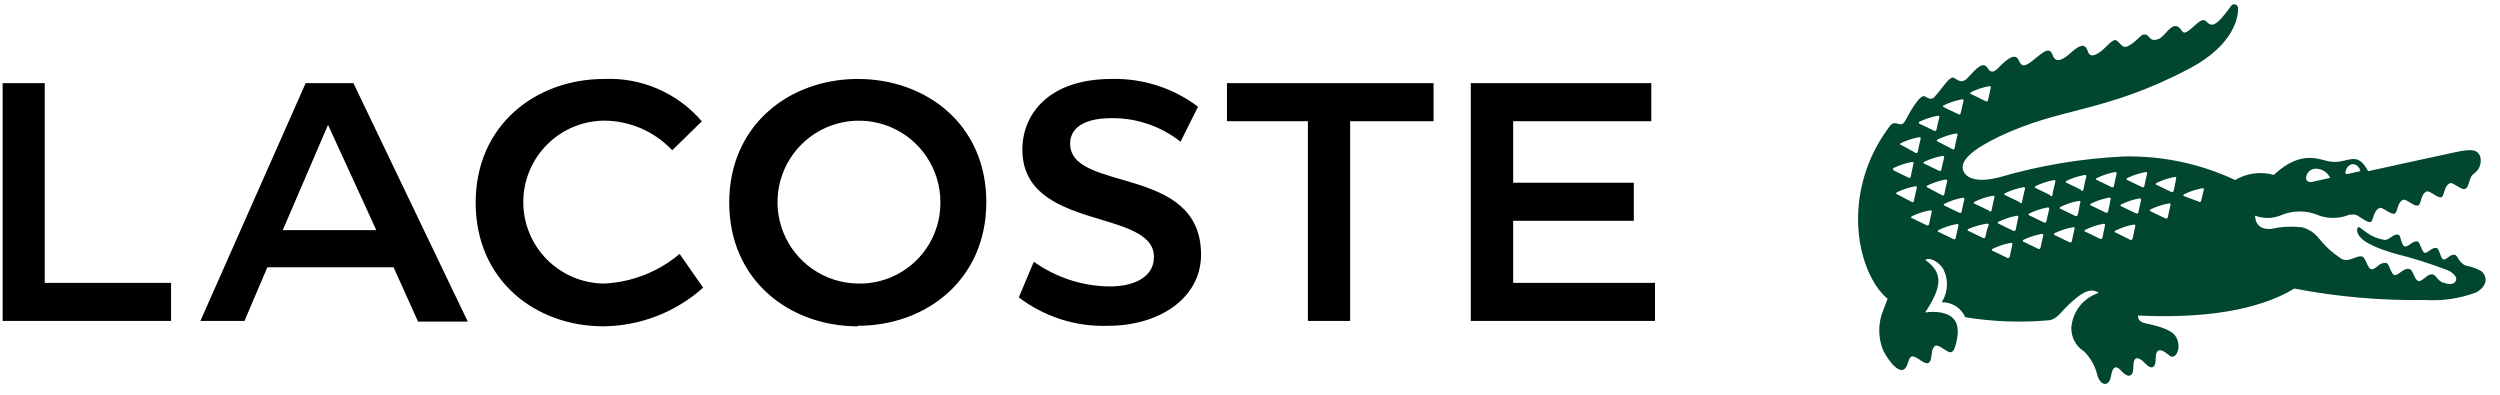 <svg width="190" height="30" viewBox="0 0 190 30" fill="none" xmlns="http://www.w3.org/2000/svg">
<g clip-path="url(#clip0)">
<path d="M65.19 24.76C70.37 24.76 74.96 21.28 74.96 15.36C74.96 9.44 70.37 6 65.19 6C60.01 6 55.42 9.49 55.42 15.4C55.42 21.31 60.01 24.8 65.19 24.8V24.76ZM31.77 24.44H35.55L26.86 6.32H23.23L15.23 24.39H18.58L20.32 20.31H29.91L31.77 24.44ZM125.5 6.32H111.78V24.39H125.78V21.5H115V16.78H124.17V13.89H115V9.21H125.5V6.32ZM77.43 22.6C79.375 24.084 81.775 24.848 84.22 24.76C88.12 24.76 91.28 22.65 91.28 19.35C91.28 12.47 81.33 14.67 81.33 10.91C81.33 9.85 82.2 8.98 84.49 8.98C86.386 8.962 88.232 9.594 89.72 10.77L91.05 8.11C89.164 6.687 86.852 5.944 84.49 6C79.67 6 77.7 8.71 77.7 11.36C77.7 17.6 87.7 15.81 87.7 19.53C87.7 21.09 86.14 21.77 84.35 21.77C82.276 21.752 80.258 21.096 78.57 19.89L77.43 22.6ZM46 9.17C46.956 9.186 47.899 9.393 48.773 9.779C49.647 10.166 50.435 10.724 51.09 11.42L53.34 9.22C52.428 8.156 51.286 7.314 50.001 6.756C48.715 6.198 47.32 5.94 45.92 6C40.74 6 36.15 9.49 36.15 15.4C36.15 21.31 40.69 24.8 45.87 24.8C48.666 24.77 51.357 23.726 53.44 21.86L51.65 19.3C50.038 20.657 48.025 21.448 45.92 21.55C44.278 21.539 42.708 20.877 41.555 19.709C40.401 18.54 39.759 16.962 39.77 15.32C39.781 13.678 40.443 12.108 41.611 10.955C42.78 9.801 44.358 9.159 46 9.17V9.17ZM65.19 21.55C63.97 21.532 62.782 21.154 61.776 20.463C60.77 19.773 59.99 18.8 59.536 17.667C59.081 16.535 58.971 15.293 59.22 14.098C59.469 12.903 60.066 11.809 60.935 10.952C61.804 10.095 62.907 9.515 64.105 9.283C65.303 9.052 66.543 9.179 67.669 9.65C68.795 10.121 69.757 10.915 70.433 11.931C71.109 12.947 71.47 14.14 71.47 15.36C71.478 16.183 71.321 16.999 71.007 17.76C70.693 18.52 70.23 19.21 69.644 19.788C69.058 20.365 68.361 20.819 67.596 21.122C66.831 21.424 66.013 21.57 65.19 21.55ZM99.4 9.21V24.39H102.61V9.21H108.95V6.32H93.25V9.21H99.4ZM3.4 6.32H0.2V24.39H13V21.5H3.4V6.32ZM24.93 9.49L28.6 17.49H21.49L24.93 9.49Z" fill="black"/>
<path d="M188.52 20.57C188.178 20.39 187.81 20.262 187.43 20.19C186.94 20.05 186.79 19.46 186.61 19.38C186.25 19.24 185.92 19.79 185.7 19.72C185.48 19.65 185.4 18.92 185.21 18.86C184.86 18.73 184.49 19.28 184.27 19.21C184.05 19.14 183.93 18.43 183.76 18.36C183.4 18.23 183.03 18.8 182.76 18.73C182.49 18.66 182.48 17.92 182.3 17.85C181.92 17.7 181.56 18.29 181.22 18.23C180.744 18.16 180.292 17.978 179.9 17.7C179.72 17.58 179.35 17.28 179.32 17.27H179.22C179.22 17.27 179.13 17.34 179.14 17.48C179.139 17.5 179.139 17.52 179.14 17.54C179.23 18.3 180.53 18.84 182.03 19.28C183.378 19.613 184.704 20.031 186 20.53C186.246 20.623 186.458 20.786 186.61 21C186.651 21.059 186.673 21.128 186.673 21.2C186.673 21.271 186.651 21.341 186.61 21.4C186.46 21.62 186.11 21.64 185.72 21.48H185.65C185.461 21.386 185.296 21.249 185.17 21.08C185.1 20.971 184.994 20.89 184.87 20.85C184.781 20.847 184.693 20.863 184.61 20.895C184.528 20.928 184.453 20.977 184.39 21.04C184.18 21.2 183.97 21.39 183.82 21.36C183.56 21.3 183.47 20.89 183.32 20.63C183.299 20.586 183.27 20.547 183.234 20.514C183.198 20.482 183.156 20.456 183.11 20.44C182.85 20.37 182.57 20.6 182.34 20.76C182.242 20.852 182.114 20.905 181.98 20.91C181.91 20.886 181.853 20.836 181.82 20.77C181.65 20.53 181.55 20.03 181.35 19.98C181.235 19.971 181.118 19.986 181.01 20.026C180.901 20.066 180.802 20.128 180.72 20.21C180.613 20.299 180.499 20.379 180.38 20.45C180.325 20.468 180.265 20.468 180.21 20.45C180.09 20.45 180 20.27 179.91 20.09C179.82 19.91 179.69 19.56 179.56 19.51C179.13 19.34 178.56 19.99 177.95 19.67C176.44 18.67 176.34 18.02 175.66 17.58C175.427 17.438 175.174 17.33 174.91 17.26H174.79C174.071 17.187 173.345 17.23 172.64 17.39C171.33 17.53 171.39 16.39 171.39 16.39C171.999 16.622 172.671 16.622 173.28 16.39C173.752 16.18 174.263 16.071 174.78 16.071C175.297 16.071 175.808 16.18 176.28 16.39C177.017 16.641 177.82 16.616 178.54 16.32H178.7C178.798 16.295 178.902 16.294 179.001 16.316C179.1 16.339 179.192 16.385 179.27 16.45C179.65 16.69 180.01 16.95 180.19 16.86C180.37 16.77 180.38 15.96 180.87 15.8C181.09 15.73 181.71 16.34 181.98 16.24C182.25 16.14 182.17 15.34 182.66 15.18C182.88 15.11 183.49 15.72 183.77 15.62C184.05 15.52 183.95 14.72 184.44 14.55C184.67 14.47 185.28 15.09 185.54 14.99C185.8 14.89 185.73 14.09 186.22 13.92C186.45 13.85 187.06 14.46 187.33 14.36C187.59 14.26 187.56 14.05 187.77 13.51C187.821 13.392 187.9 13.289 188 13.21C188.218 13.067 188.383 12.857 188.469 12.611C188.556 12.365 188.56 12.098 188.48 11.85C188.24 11.32 187.74 11.33 186.64 11.56C185.72 11.75 179.98 13.01 179.98 13.01C179.09 11.36 178.48 12.45 177.16 12.29C176.32 12.19 174.96 11.29 172.81 13.29C172.319 13.154 171.805 13.118 171.3 13.185C170.795 13.252 170.309 13.421 169.87 13.68C167.237 12.447 164.357 11.835 161.45 11.89C158.235 12.038 155.049 12.569 151.96 13.47C150.68 13.81 149.5 13.74 149.21 12.97C148.92 12.2 149.95 11.34 151.89 10.4C156.71 8.09 159.89 8.63 166.4 5.21C169.87 3.37 170.1 1.21 170.09 0.69C170.106 0.617 170.095 0.54 170.057 0.475C170.02 0.41 169.959 0.361 169.887 0.339C169.816 0.316 169.738 0.321 169.67 0.353C169.602 0.385 169.549 0.441 169.52 0.51C168.35 2.14 168.05 2.01 167.69 1.64C167.33 1.27 166.88 1.93 166.35 2.32C165.82 2.71 165.88 2.26 165.56 2.05C165.01 1.7 164.56 2.74 164.08 2.95C163.6 3.16 163.43 2.95 163.25 2.73C163.177 2.66 163.081 2.621 162.98 2.621C162.879 2.621 162.783 2.66 162.71 2.73C161.61 3.78 161.44 3.66 161.11 3.31C160.78 2.96 160.73 2.87 160.02 3.59C159.6 4.01 158.91 4.51 158.71 3.98C158.51 3.45 158.32 3.15 157.3 4.08C156.7 4.63 156.3 4.67 156.11 4.41C155.92 4.15 155.95 3.41 155 4.19C154.05 4.97 153.72 5.26 153.44 4.61C153.16 3.96 152.54 4.51 152.07 4.96C151.82 5.2 151.41 5.77 151.07 5.19C150.73 4.61 150.21 5.19 149.53 5.93C149.14 6.34 148.89 6.16 148.53 5.93C148.17 5.7 147.63 6.73 146.99 7.4C146.87 7.51 146.7 7.59 146.31 7.33C145.92 7.07 145.03 8.73 144.81 9.16C144.45 9.85 144.04 8.98 143.62 9.6C142.307 11.312 141.494 13.354 141.27 15.5C140.92 18.91 142.18 21.68 143.46 22.71C143.46 22.71 143.31 23.09 143.13 23.57C142.926 24.058 142.822 24.581 142.822 25.11C142.822 25.639 142.926 26.162 143.13 26.65C143.57 27.5 144.62 28.9 145 27.58C145.19 26.93 145.36 26.97 146 27.41C146.94 28.07 146.71 26.87 146.9 26.51C147.09 26.15 147.19 26.16 147.96 26.67C148.41 26.96 148.55 26.57 148.68 26.02C149.09 24.32 148.28 23.91 147.5 23.75C147.106 23.687 146.704 23.687 146.31 23.75C147.58 21.82 147.73 20.75 146.31 19.75C146.398 19.704 146.496 19.679 146.595 19.679C146.694 19.679 146.792 19.704 146.88 19.75C147.23 19.899 147.522 20.159 147.71 20.49C147.902 20.881 147.99 21.314 147.965 21.748C147.941 22.183 147.805 22.604 147.57 22.97C147.948 22.962 148.319 23.066 148.638 23.268C148.956 23.471 149.208 23.764 149.36 24.11C151.469 24.453 153.612 24.531 155.74 24.34C156.37 24.24 156.66 23.66 157.3 23.08C157.94 22.5 158.79 21.73 159.51 22.26C158.934 22.442 158.427 22.793 158.054 23.267C157.681 23.742 157.46 24.318 157.42 24.92C157.414 25.283 157.504 25.641 157.679 25.958C157.855 26.276 158.11 26.542 158.42 26.73C158.917 27.247 159.263 27.89 159.42 28.59C159.69 29.35 160.27 29.38 160.42 28.65C160.59 27.65 160.9 27.83 161.29 28.26C161.68 28.69 162.13 28.7 162.13 27.95C162.13 27.2 162.35 26.89 163.13 27.71C163.45 28.04 163.83 28.03 163.83 27.31C163.83 26.43 164.22 26.51 164.71 26.89C164.88 27.03 165 27.12 165.09 27.11C165.48 27.11 165.74 26.33 165.44 25.73C165.29 25.43 165.07 24.98 163.05 24.57C162.39 24.44 162.5 23.98 162.5 23.98C167.43 24.22 171.62 23.6 174.37 21.93C177.648 22.562 180.982 22.854 184.32 22.8C185.64 22.883 186.962 22.686 188.2 22.22C189.17 21.67 189 20.88 188.52 20.57ZM178.31 12.89C178.345 12.778 178.411 12.678 178.502 12.604C178.593 12.529 178.703 12.482 178.82 12.47C178.961 12.483 179.093 12.543 179.195 12.641C179.297 12.739 179.362 12.87 179.38 13.01L178.47 13.21C178.21 13.27 178.21 13.13 178.31 12.89ZM176 12.82C176.23 12.82 176.454 12.886 176.648 13.01C176.841 13.134 176.994 13.311 177.09 13.52L175.73 13.82C175.46 13.88 175.28 13.76 175.26 13.55C175.263 13.355 175.342 13.17 175.48 13.033C175.619 12.897 175.805 12.82 176 12.82V12.82ZM149.8 7C150.234 6.789 150.695 6.638 151.17 6.55C151.26 6.55 151.33 6.55 151.3 6.66C151.23 6.97 151.16 7.29 151.09 7.61C151.088 7.629 151.081 7.647 151.07 7.662C151.059 7.677 151.045 7.69 151.027 7.698C151.01 7.706 150.992 7.709 150.973 7.708C150.954 7.707 150.936 7.7 150.92 7.69L149.8 7.15C149.73 7.14 149.72 7.07 149.8 7ZM147.73 8C148.165 7.791 148.626 7.639 149.1 7.55C149.19 7.55 149.25 7.55 149.23 7.66C149.157 7.967 149.083 8.283 149.01 8.61C149.007 8.627 149 8.644 148.99 8.658C148.98 8.672 148.966 8.683 148.951 8.691C148.935 8.699 148.918 8.703 148.9 8.703C148.883 8.703 148.865 8.698 148.85 8.69L147.73 8.15C147.65 8.12 147.65 8 147.73 8V8ZM147.26 10.75C147.17 10.75 147.17 10.64 147.26 10.6C147.694 10.389 148.155 10.237 148.63 10.15C148.73 10.15 148.79 10.15 148.77 10.26C148.69 10.57 148.62 10.89 148.55 11.26C148.55 11.279 148.545 11.297 148.535 11.313C148.525 11.328 148.511 11.341 148.495 11.349C148.478 11.358 148.46 11.361 148.441 11.36C148.423 11.358 148.405 11.351 148.39 11.34L147.26 10.75ZM147.76 11.95C147.68 12.26 147.61 12.58 147.54 12.9C147.538 12.919 147.531 12.937 147.52 12.952C147.509 12.967 147.495 12.98 147.477 12.988C147.46 12.996 147.442 12.999 147.423 12.998C147.404 12.997 147.386 12.99 147.37 12.98L146.25 12.44C146.17 12.44 146.16 12.33 146.25 12.29C146.685 12.084 147.146 11.936 147.62 11.85C147.72 11.83 147.78 11.88 147.76 12V11.95ZM145.88 9.25C146.315 9.041 146.776 8.89 147.25 8.8C147.35 8.8 147.41 8.8 147.39 8.91C147.31 9.22 147.24 9.53 147.17 9.86C147.168 9.879 147.161 9.897 147.15 9.912C147.139 9.927 147.125 9.94 147.107 9.948C147.09 9.956 147.072 9.959 147.053 9.958C147.034 9.957 147.016 9.95 147 9.94L145.88 9.4C145.8 9.36 145.8 9.3 145.88 9.25V9.25ZM144.46 10.88C144.895 10.671 145.356 10.52 145.83 10.43C145.93 10.43 145.99 10.43 145.97 10.54C145.89 10.85 145.83 11.17 145.75 11.54C145.747 11.557 145.74 11.574 145.73 11.588C145.72 11.602 145.706 11.613 145.691 11.621C145.675 11.629 145.658 11.633 145.64 11.633C145.623 11.633 145.605 11.628 145.59 11.62L144.46 11C144.38 11 144.38 10.93 144.46 10.89V10.88ZM143.93 12.76C144.365 12.552 144.826 12.4 145.3 12.31C145.39 12.31 145.45 12.31 145.43 12.42C145.36 12.73 145.28 13.05 145.22 13.42C145.218 13.439 145.211 13.457 145.2 13.472C145.189 13.487 145.175 13.5 145.157 13.508C145.14 13.516 145.122 13.519 145.103 13.518C145.084 13.517 145.066 13.51 145.05 13.5L143.93 12.96C143.84 12.87 143.84 12.8 143.92 12.76H143.93ZM144.17 14.76C144.09 14.76 144.09 14.65 144.17 14.61C144.605 14.399 145.065 14.248 145.54 14.16C145.63 14.16 145.69 14.16 145.68 14.27C145.6 14.58 145.53 14.9 145.46 15.27C145.457 15.287 145.45 15.304 145.44 15.318C145.43 15.332 145.416 15.343 145.401 15.351C145.385 15.359 145.368 15.363 145.35 15.363C145.333 15.363 145.315 15.358 145.3 15.35L144.17 14.76ZM146.6 17.04C146.598 17.059 146.591 17.077 146.58 17.092C146.569 17.107 146.555 17.12 146.537 17.128C146.52 17.136 146.502 17.139 146.483 17.138C146.464 17.137 146.446 17.13 146.43 17.12L145.31 16.58C145.22 16.58 145.22 16.47 145.31 16.43C145.741 16.222 146.199 16.074 146.67 15.99C146.77 15.99 146.83 15.99 146.81 16.09C146.73 16.45 146.66 16.77 146.6 17.09V17.04ZM146.48 14.24C146.4 14.24 146.4 14.14 146.48 14.1C146.914 13.888 147.375 13.736 147.85 13.65C147.94 13.65 148 13.65 147.99 13.76C147.91 14.07 147.84 14.39 147.77 14.76C147.768 14.779 147.761 14.797 147.75 14.812C147.739 14.827 147.725 14.84 147.707 14.848C147.69 14.856 147.672 14.859 147.653 14.858C147.634 14.857 147.616 14.85 147.6 14.84L146.48 14.24ZM148.63 18.09C148.628 18.109 148.621 18.127 148.61 18.142C148.599 18.157 148.585 18.17 148.567 18.178C148.55 18.186 148.532 18.189 148.513 18.188C148.494 18.187 148.476 18.18 148.46 18.17L147.34 17.63C147.25 17.63 147.25 17.52 147.34 17.48C147.771 17.27 148.228 17.118 148.7 17.03C148.79 17.03 148.86 17.03 148.84 17.14C148.767 17.48 148.693 17.813 148.62 18.14L148.63 18.09ZM149.08 16.09C149.078 16.109 149.071 16.127 149.06 16.142C149.049 16.157 149.035 16.17 149.017 16.178C149 16.186 148.982 16.189 148.963 16.188C148.944 16.187 148.926 16.18 148.91 16.17L147.79 15.63C147.7 15.63 147.7 15.52 147.79 15.48C148.221 15.27 148.678 15.118 149.15 15.03C149.24 15.03 149.3 15.03 149.29 15.14C149.21 15.51 149.14 15.82 149.07 16.15L149.08 16.09ZM150.88 18.02C150.876 18.036 150.868 18.052 150.857 18.065C150.846 18.078 150.833 18.088 150.817 18.095C150.802 18.101 150.785 18.104 150.768 18.104C150.751 18.103 150.735 18.098 150.72 18.09L149.6 17.55C149.52 17.55 149.51 17.44 149.6 17.4C150.048 17.208 150.518 17.073 151 17C151.1 17 151.16 17 151.14 17.11C151 17.43 150.94 17.75 150.87 18.08L150.88 18.02ZM151.19 16.02L150.07 15.48C149.98 15.48 149.98 15.37 150.07 15.33C150.505 15.12 150.965 14.969 151.44 14.88C151.53 14.88 151.59 14.88 151.58 14.99C151.5 15.3 151.43 15.62 151.36 15.99C151.357 16.008 151.349 16.025 151.337 16.039C151.326 16.053 151.311 16.064 151.294 16.071C151.277 16.078 151.259 16.08 151.241 16.078C151.222 16.077 151.205 16.07 151.19 16.06V16.02ZM152.73 19.52C152.728 19.539 152.721 19.557 152.71 19.572C152.699 19.587 152.685 19.6 152.667 19.608C152.65 19.616 152.632 19.619 152.613 19.618C152.594 19.617 152.576 19.61 152.56 19.6L151.44 19.06C151.36 19.06 151.36 18.95 151.44 18.91C151.874 18.698 152.335 18.547 152.81 18.46C152.9 18.46 152.96 18.46 152.94 18.57C152.87 18.92 152.8 19.24 152.73 19.56V19.52ZM153.18 17.46C153.178 17.479 153.171 17.497 153.16 17.512C153.149 17.527 153.135 17.54 153.117 17.548C153.1 17.556 153.082 17.559 153.063 17.558C153.044 17.557 153.026 17.55 153.01 17.54L151.89 17C151.81 17 151.8 16.89 151.89 16.85C152.325 16.641 152.786 16.49 153.26 16.4C153.35 16.4 153.42 16.4 153.39 16.51C153.32 16.87 153.24 17.18 153.18 17.51V17.46ZM153.51 15.37L152.39 14.83C152.31 14.83 152.3 14.72 152.39 14.68C152.825 14.471 153.286 14.319 153.76 14.23C153.86 14.23 153.92 14.23 153.9 14.34C153.83 14.65 153.75 14.97 153.68 15.29C153.69 15.313 153.692 15.338 153.686 15.362C153.68 15.386 153.666 15.407 153.646 15.422C153.627 15.437 153.603 15.445 153.578 15.445C153.553 15.444 153.529 15.436 153.51 15.42V15.37ZM155.07 18.83C155.068 18.849 155.061 18.867 155.05 18.882C155.039 18.897 155.025 18.91 155.007 18.918C154.99 18.926 154.972 18.929 154.953 18.928C154.934 18.927 154.916 18.92 154.9 18.91L153.79 18.37C153.71 18.37 153.71 18.26 153.79 18.22C154.225 18.013 154.686 17.865 155.16 17.78C155.25 17.78 155.31 17.78 155.29 17.89C155.21 18.24 155.13 18.55 155.07 18.88V18.83ZM155.51 16.83C155.507 16.847 155.5 16.864 155.49 16.878C155.48 16.892 155.466 16.903 155.451 16.911C155.435 16.919 155.418 16.923 155.4 16.923C155.383 16.922 155.365 16.918 155.35 16.91L154.23 16.37C154.15 16.37 154.14 16.26 154.23 16.22C154.664 16.008 155.125 15.857 155.6 15.77C155.69 15.77 155.76 15.77 155.74 15.88C155.65 16.25 155.58 16.56 155.51 16.89V16.83ZM155.82 14.83L154.71 14.29C154.62 14.29 154.62 14.19 154.71 14.14C155.141 13.929 155.598 13.777 156.07 13.69C156.17 13.69 156.23 13.69 156.21 13.8C156.13 14.11 156.06 14.43 155.99 14.75C156 14.773 156.002 14.798 155.996 14.822C155.99 14.846 155.976 14.867 155.956 14.882C155.937 14.897 155.913 14.905 155.888 14.905C155.863 14.904 155.839 14.896 155.82 14.88V14.83ZM157.45 18.33C157.448 18.349 157.441 18.367 157.43 18.382C157.419 18.397 157.405 18.41 157.387 18.418C157.37 18.426 157.352 18.429 157.333 18.428C157.314 18.427 157.296 18.42 157.28 18.41L156.16 17.87C156.08 17.87 156.07 17.76 156.16 17.72C156.594 17.509 157.055 17.358 157.53 17.27C157.62 17.27 157.69 17.27 157.67 17.38C157.59 17.74 157.52 18 157.45 18.38V18.33ZM157.89 16.33C157.888 16.349 157.881 16.367 157.87 16.382C157.859 16.397 157.845 16.41 157.827 16.418C157.81 16.426 157.792 16.429 157.773 16.428C157.754 16.427 157.736 16.42 157.72 16.41L156.6 15.87C156.51 15.87 156.51 15.76 156.6 15.72C157.034 15.507 157.495 15.356 157.97 15.27C158.06 15.27 158.12 15.27 158.11 15.38C158 15.74 158 16.06 157.89 16.39V16.33ZM158.17 14.43L157.06 13.89C156.98 13.89 156.97 13.78 157.06 13.74C157.494 13.531 157.955 13.383 158.43 13.3C158.51 13.3 158.58 13.3 158.56 13.41C158.48 13.71 158.41 14.03 158.34 14.41C158.338 14.429 158.331 14.447 158.32 14.462C158.309 14.477 158.295 14.49 158.277 14.498C158.26 14.506 158.242 14.509 158.223 14.508C158.204 14.507 158.186 14.5 158.17 14.49V14.43ZM159.77 18.08C159.766 18.096 159.758 18.112 159.747 18.125C159.736 18.137 159.723 18.148 159.707 18.154C159.692 18.161 159.675 18.164 159.658 18.164C159.641 18.163 159.625 18.158 159.61 18.15L158.49 17.61C158.4 17.61 158.4 17.5 158.49 17.46C158.921 17.249 159.378 17.097 159.85 17.01C159.94 17.01 160.01 17.01 159.98 17.12C159.91 17.5 159.83 17.81 159.77 18.14V18.08ZM160.2 16.08C160.197 16.097 160.19 16.114 160.18 16.128C160.17 16.142 160.156 16.153 160.141 16.161C160.125 16.169 160.108 16.173 160.09 16.173C160.073 16.172 160.055 16.168 160.04 16.16L158.92 15.62C158.83 15.62 158.83 15.51 158.92 15.47C159.351 15.26 159.809 15.108 160.28 15.02C160.38 15.02 160.44 15.02 160.41 15.13C160.34 15.52 160.27 15.83 160.2 16.16V16.08ZM160.64 14.14C160.64 14.159 160.635 14.177 160.625 14.193C160.615 14.208 160.601 14.221 160.585 14.229C160.568 14.238 160.549 14.241 160.531 14.24C160.513 14.238 160.495 14.231 160.48 14.22L159.36 13.68C159.27 13.68 159.27 13.57 159.36 13.53C159.794 13.318 160.255 13.166 160.73 13.08C160.82 13.08 160.88 13.08 160.86 13.19C160.78 13.58 160.71 13.9 160.64 14.22V14.14ZM162.06 18.14C162.058 18.159 162.051 18.177 162.04 18.192C162.029 18.207 162.015 18.22 161.997 18.228C161.98 18.236 161.962 18.239 161.943 18.238C161.924 18.237 161.906 18.23 161.89 18.22L160.78 17.67C160.69 17.67 160.69 17.56 160.78 17.52C161.212 17.311 161.669 17.16 162.14 17.07C162.24 17.07 162.3 17.07 162.28 17.18C162.2 17.58 162.13 17.9 162.06 18.22V18.14ZM162.51 16.14C162.506 16.158 162.498 16.174 162.486 16.188C162.475 16.202 162.461 16.213 162.444 16.221C162.428 16.229 162.41 16.233 162.392 16.232C162.374 16.232 162.356 16.228 162.34 16.22L161.22 15.68C161.13 15.68 161.13 15.57 161.22 15.53C161.652 15.321 162.109 15.17 162.58 15.08C162.68 15.08 162.74 15.08 162.72 15.19C162.64 15.58 162.57 15.9 162.5 16.23L162.51 16.14ZM162.96 14.14C162.958 14.159 162.951 14.177 162.94 14.192C162.929 14.207 162.915 14.22 162.897 14.228C162.88 14.236 162.862 14.239 162.843 14.238C162.824 14.237 162.806 14.23 162.79 14.22L161.68 13.68C161.59 13.68 161.59 13.57 161.68 13.53C162.114 13.318 162.575 13.167 163.05 13.08C163.14 13.08 163.2 13.08 163.18 13.19C163.09 13.62 163 13.94 162.95 14.27L162.96 14.14ZM164.73 16.52C164.727 16.537 164.72 16.554 164.71 16.568C164.7 16.582 164.686 16.593 164.671 16.601C164.655 16.609 164.638 16.613 164.62 16.613C164.603 16.613 164.585 16.608 164.57 16.6L163.45 16.06C163.36 16.06 163.36 15.95 163.45 15.91C163.885 15.701 164.346 15.549 164.82 15.46C164.92 15.46 164.97 15.46 164.96 15.57C164.86 16 164.79 16.32 164.72 16.65L164.73 16.52ZM165.18 14.52C165.176 14.536 165.168 14.552 165.157 14.565C165.146 14.578 165.133 14.588 165.117 14.595C165.102 14.601 165.085 14.604 165.068 14.604C165.051 14.603 165.035 14.598 165.02 14.59L163.9 14.05C163.81 14.05 163.81 13.94 163.9 13.9C164.331 13.691 164.789 13.539 165.26 13.45C165.35 13.45 165.42 13.45 165.39 13.56C165.31 14 165.24 14.31 165.17 14.63L165.18 14.52ZM167.29 15.25C167.29 15.269 167.285 15.287 167.275 15.303C167.265 15.318 167.251 15.331 167.235 15.339C167.218 15.348 167.199 15.351 167.181 15.35C167.162 15.348 167.145 15.341 167.13 15.33L166 14.91C165.91 14.91 165.91 14.8 166 14.76C166.431 14.549 166.888 14.397 167.36 14.31C167.45 14.31 167.52 14.31 167.49 14.42L167.29 15.25Z" fill="#00472D"/>
</g>
<defs>
<clipPath id="clip0">
<rect width="189.02" height="29.17" fill="white"/>
</clipPath>
</defs>
</svg>

